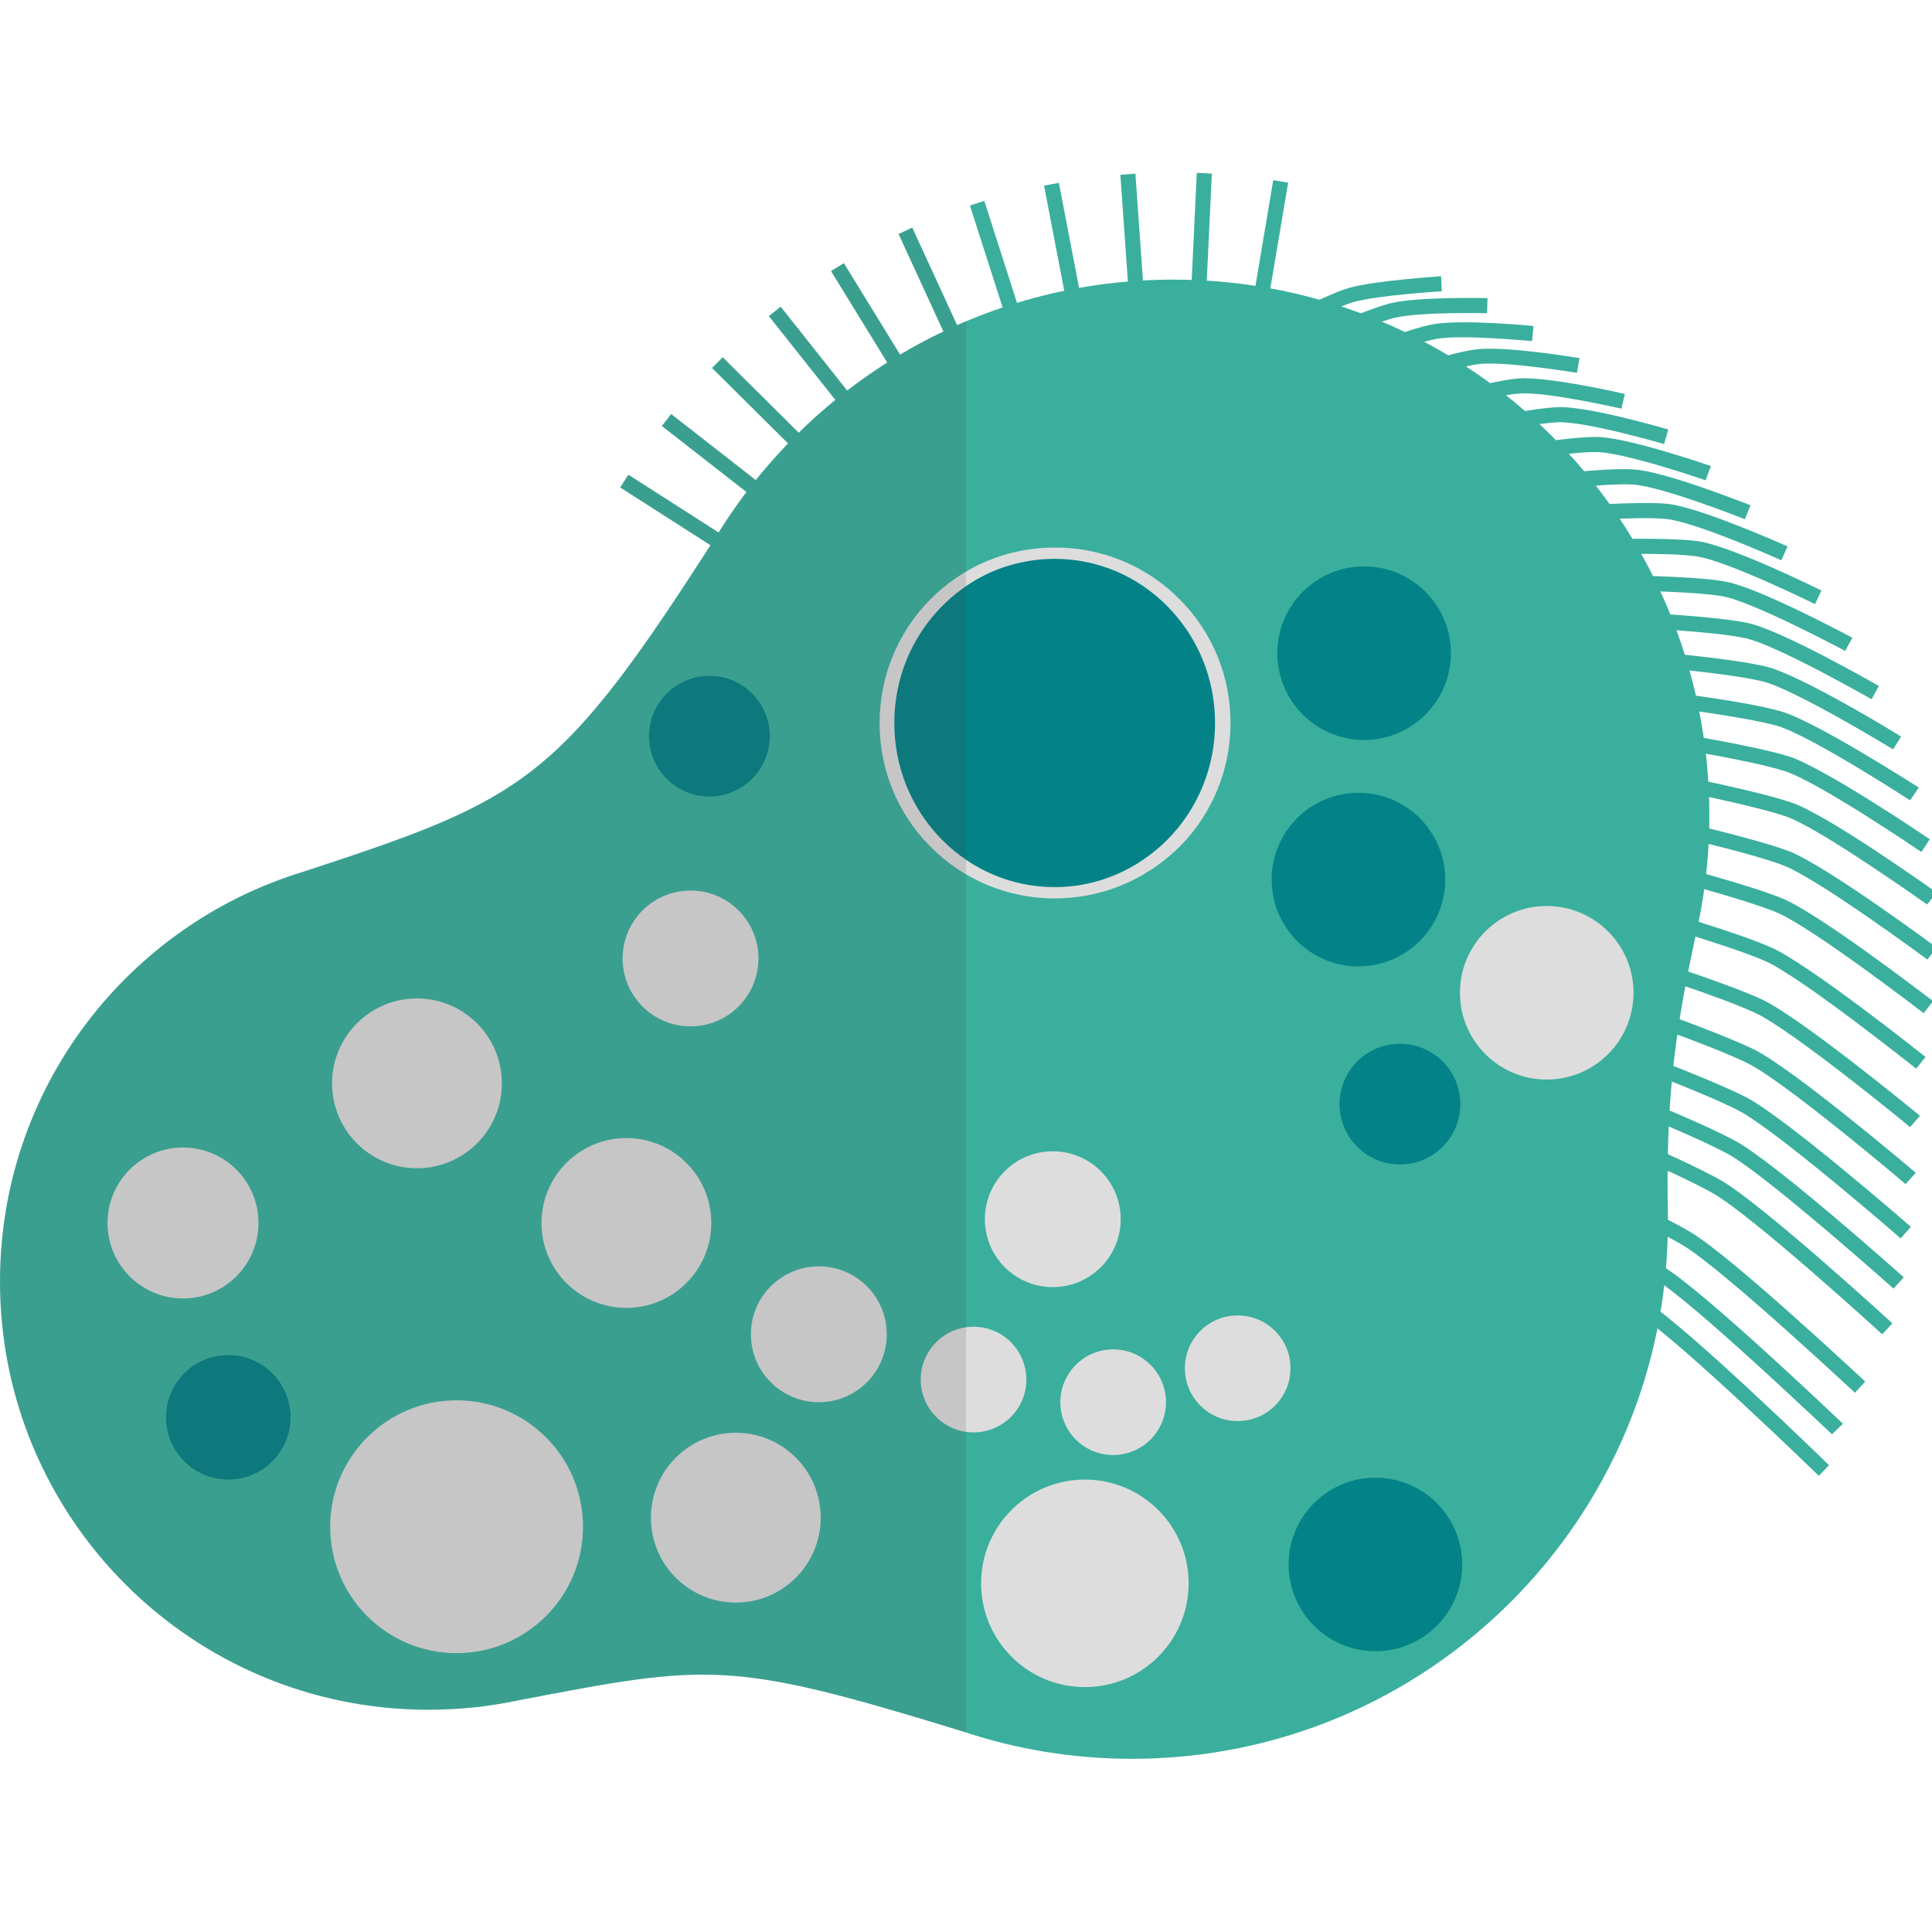 <svg xmlns="http://www.w3.org/2000/svg" viewBox="0 0 512 512" xml:space="preserve"><style>.st0{fill:#3aaf9d}.st1{fill:#038387}.st2{fill:#ddd}</style><path class="st0" d="m338.1 90-2-3.5c.6-.3 14.3-8.1 21.4-10.2 7.1-2 23.7-3 24.4-3.1l.2 4c-.2 0-16.9 1-23.6 2.9-6.5 2-20.3 9.8-20.4 9.9z"/><path class="st0" d="m348.5 92.9-1.8-3.6c.6-.3 14.8-7.3 22.1-9 7.3-1.7 24.7-1.3 25.4-1.3l-.1 4c-.2 0-17.6-.4-24.4 1.2-6.9 1.6-21.1 8.7-21.2 8.7z"/><path class="st0" d="m358.9 97.4-1.6-3.7c.6-.3 15.3-6.5 22.7-7.8 7.5-1.3 25.6.4 26.4.5l-.4 4c-.2 0-18.3-1.8-25.3-.6-6.9 1.3-21.7 7.5-21.8 7.6z"/><path class="st0" d="m369.2 103-1.4-3.8c.6-.2 15.8-5.7 23.4-6.6 7.7-1 26.6 2.2 27.4 2.3l-.7 3.9c-.2 0-19.1-3.2-26.2-2.3-7.1 1-22.3 6.4-22.5 6.5zm10.2 6.6-1.1-3.8c.7-.2 16.3-4.8 24-5.5 7.8-.6 27.5 3.9 28.3 4.1l-.9 3.9c-.2 0-19.9-4.6-27.1-4-7.4.5-23.1 5.2-23.2 5.3z"/><path class="st0" d="M441 117.7c-.2-.1-20.6-6-28-5.8-7.5.3-23.7 4.1-23.9 4.2l-.9-3.9c.7-.2 16.8-4 24.7-4.3 8-.3 28.4 5.7 29.2 5.9l-1.1 3.9z"/><path class="st0" d="M452 127.3c-.2-.1-21.4-7.4-28.9-7.5-7.7-.1-24.4 3-24.5 3l-.7-3.9c.7-.1 17.3-3.2 25.3-3.1 8.2.1 29.3 7.4 30.2 7.7l-1.4 3.8z"/><path class="st0" d="M462.4 137.6c-.2-.1-22.2-8.8-29.8-9.2-7.8-.4-25 1.9-25.2 1.9l-.5-4c.7-.1 17.8-2.4 25.9-1.9 8.3.4 30.2 9.2 31.1 9.5l-1.5 3.7z"/><path class="st0" d="M472.1 148.5c-.2-.1-22.9-10.3-30.8-11-8-.7-25.7.8-25.9.8l-.3-4c.7-.1 18.3-1.5 26.6-.8 8.5.8 31.1 10.9 32 11.3l-1.6 3.7z"/><path class="st0" d="M481 160.1c-.2-.1-23.7-11.7-31.7-12.7-8.1-1.1-26.4-.4-26.5-.4l-.2-4c.8 0 18.8-.7 27.2.4 8.6 1.1 31.9 12.6 32.9 13.1l-1.7 3.6z"/><path class="st0" d="M489 172.5c-.2-.1-24.5-13.1-32.6-14.5-8.3-1.4-27-1.5-27.2-1.5v-4c.8 0 19.3.1 27.9 1.6 8.8 1.5 32.8 14.4 33.8 14.9l-1.9 3.5z"/><path class="st0" d="M496 185.3c-.3-.1-25.3-14.5-33.6-16.2-8.4-1.8-27.7-2.6-27.9-2.7l.2-4c.8 0 19.8.9 28.5 2.7 8.9 1.9 33.7 16.1 34.7 16.7l-1.9 3.5z"/><path class="st0" d="M501.7 198.6c-.3-.2-26.1-15.9-34.5-18-8.6-2.1-28.3-3.8-28.5-3.8l.3-4c.8.1 20.3 1.7 29.2 3.9 9 2.2 34.6 17.8 35.6 18.5l-2.1 3.4z"/><path class="st0" d="M506.2 212.1c-.3-.2-26.8-17.4-35.4-19.8-8.8-2.4-29-4.9-29.2-4.9l.5-4c.8.1 20.8 2.5 29.8 5.1 9.2 2.6 35.4 19.5 36.6 20.2l-2.3 3.4zm3 13.7c-.3-.2-27.6-18.8-36.4-21.5-8.9-2.8-29.7-6.1-29.9-6.1l.6-4c.9.1 21.2 3.4 30.4 6.2 9.3 2.9 36.3 21.2 37.5 22l-2.2 3.4zm1.5 13.9c-.3-.2-28.4-20.2-37.3-23.3-9.1-3.1-30.3-7.2-30.5-7.2l.8-3.9c.9.2 21.7 4.2 31.1 7.4 9.5 3.2 37.2 23 38.4 23.8l-2.5 3.2zm.1 14.6c-.3-.2-29.2-21.6-38.3-25-9.2-3.5-31-8.3-31.2-8.4l.9-3.9c.9.2 22.2 5 31.7 8.5 9.6 3.6 38.1 24.7 39.3 25.6l-2.4 3.2zm-1 14.2c-.3-.2-30-23.1-39.2-26.8-9.4-3.8-31.6-9.5-31.9-9.5l1-3.9c.9.2 22.7 5.8 32.4 9.7 9.8 3.9 38.9 26.4 40.2 27.3l-2.5 3.2zm-2 14.7c-.3-.2-30.7-24.5-40.2-28.6-9.5-4.1-32.3-10.6-32.5-10.7l1.1-3.8c.9.3 23.2 6.6 33 10.9 9.9 4.3 39.8 28.1 41.1 29.1l-2.5 3.1zm-1.6 15.5c-.3-.3-31.5-25.9-41.1-30.3-9.7-4.5-32.9-11.8-33.2-11.8l1.2-3.8c1 .3 23.7 7.4 33.7 12 10 4.6 40.7 29.8 42 30.9l-2.6 3zm-1.2 15.1c-.3-.3-32.3-27.4-42-32.1-9.8-4.8-33.6-12.9-33.8-13l1.3-3.8c1 .3 24.2 8.3 34.3 13.2 10.2 5 41.5 31.5 42.9 32.7l-2.7 3zm-1.3 14.4c-.3-.3-33.1-28.8-43-33.9-10-5.2-34.3-14-34.5-14.1l1.4-3.8c1 .4 24.7 9.1 35 14.3 10.3 5.3 42.4 33.2 43.8 34.4l-2.7 3.1zm-1.9 13.3c-.3-.3-33.9-30.2-43.9-35.7-10.2-5.5-34.9-15.2-35.2-15.3l1.5-3.7c1 .4 25.2 9.9 35.6 15.5 10.5 5.7 43.3 34.9 44.7 36.2l-2.7 3zm-3 12.1c-.3-.3-34.6-31.6-44.9-37.4-10.3-5.8-35.6-16.3-35.8-16.4l1.5-3.7c1 .4 25.7 10.7 36.3 16.6 10.6 6 44.2 36.7 45.6 38l-2.7 2.9zm-7.2 15.5c-.4-.3-35.4-33.1-45.8-39.2-10.5-6.2-36.2-17.5-36.5-17.6l1.6-3.7c1.1.5 26.2 11.5 36.9 17.8 10.8 6.3 45 38.4 46.5 39.7l-2.7 3zm-6.1 11c-.4-.3-36.2-34.5-46.7-41-10.6-6.5-36.9-18.6-37.1-18.7l1.7-3.6c1.1.5 26.7 12.3 37.6 19 10.9 6.7 45.9 40.1 47.4 41.5l-2.9 2.8z"/><path class="st0" d="M482 391.1c-.4-.4-37-35.9-47.7-42.7-10.8-6.9-37.5-19.8-37.8-19.9l1.7-3.6c1.1.5 27.2 13.1 38.2 20.1 11 7 46.8 41.8 48.3 43.3l-2.7 2.8zM164.358 129.173l2.157-3.369 47.753 30.573-2.157 3.369zm24.316-31.658 2.818-2.839 40.245 39.94-2.817 2.839zm15.065-13.755 3.135-2.486 35.222 44.436-3.135 2.485zm16.483-11.926 3.408-2.094 29.683 48.309-3.408 2.094zm17.91-9.829 3.634-1.671 23.69 51.517-3.635 1.671zm18.908-7.54 3.809-1.222 17.322 53.99-3.81 1.221zm19.642-5.265 3.928-.755 10.705 55.68-3.928.755zm20.223-2.892 3.99-.282 3.988 56.559-3.99.28zm17.566 56.144 2.685-56.638 3.996.19-2.685 56.637zm13.539 1.206 9.412-55.912 3.944.664-9.412 55.912zm-152.621 9.235 2.46-3.153 44.703 34.881-2.461 3.154z"/><path class="st0" d="M442 321.8c-.5-28 1.3-45.8 7.1-72.6 2.5-10.6 3.9-21.7 3.9-33.1 0-78.4-63.6-142-142-142-50.8 0-95.4 26.7-120.5 66.9-42.3 66.3-50.9 70.6-110.1 90C33.8 245.2 0 288.4 0 339.6c0 62.7 50.8 113.5 113.5 113.5 8 0 15.8-.8 23.4-2.4 51.2-9.8 56.3-10.9 118.4 8.2 14.1 4.7 29.1 7.2 44.7 7.2 78.4 0 142-63.6 142-142v-2.3z"/><circle class="st1" cx="364.5" cy="414.6" r="23"/><circle class="st1" cx="188" cy="195.1" r="16"/><circle class="st1" cx="360" cy="233.1" r="23"/><circle class="st1" cx="371" cy="292.6" r="16"/><circle class="st2" cx="48.5" cy="324.1" r="20"/><circle class="st2" cx="110.5" cy="287.1" r="22.5"/><circle class="st2" cx="121" cy="404.6" r="33.5"/><circle class="st2" cx="217" cy="353.6" r="18"/><circle class="st2" cx="279" cy="323.1" r="18"/><circle class="st2" cx="328" cy="362.6" r="14"/><circle class="st2" cx="258" cy="365.6" r="14"/><circle class="st2" cx="166" cy="324.1" r="22.5"/><circle class="st2" cx="195" cy="402.2" r="22.5"/><circle class="st2" cx="287.5" cy="419.6" r="27.5"/><circle class="st2" cx="295" cy="371.6" r="14"/><circle class="st1" cx="60.5" cy="375.6" r="16.5"/><ellipse class="st1" cx="279.5" cy="191.6" rx="44.5" ry="45"/><path class="st2" d="M288.1 237.3c-2.8.5-5.6.8-8.5.8-12.5 0-24.3-4.9-33.1-13.8-8.7-8.8-13.4-20.4-13.4-32.7 0-12.3 4.8-24 13.4-32.7 8.8-8.9 20.5-13.8 33.1-13.8 12.5 0 24.3 4.9 33.1 13.8 8.7 8.8 13.4 20.4 13.4 32.7h-2 2c0 12.3-4.8 24-13.4 32.7-6.9 6.8-15.4 11.3-24.6 13zm-16.2-88.5c-8.4 1.5-16.1 5.6-22.3 11.9-8.1 8.2-12.6 19.2-12.6 30.9s4.5 22.7 12.6 30.9c8 8.1 18.6 12.6 29.9 12.6 11.2 0 21.8-4.5 29.9-12.6 8.1-8.2 12.6-19.2 12.6-30.9s-4.5-22.7-12.6-30.9c-8-8.1-18.6-12.6-29.9-12.6-2.6 0-5.1.2-7.6.7z"/><circle class="st2" cx="409.9" cy="263.1" r="23"/><circle class="st1" cx="361.5" cy="173.1" r="23"/><circle class="st2" cx="183" cy="254" r="18"/><path d="M113.5 453.1c8 0 15.8-.8 23.4-2.4 51.2-9.8 56.3-10.9 118.4 8.2.2.1.5.2.7.2v-374c-.8.3-1.6.7-2.4 1l-11.9-25.8-3.6 1.7L250 87.9c-3.9 1.9-7.7 3.9-11.4 6.1l-14.9-24.2-3.4 2.1 14.9 24.2c-3.7 2.3-7.2 4.8-10.6 7.4L207 81.3l-3.1 2.5 17.6 22.2c-3.4 2.7-6.6 5.6-9.7 8.7l-20.1-20-2.8 2.8 20.1 20c-3 3.1-5.9 6.4-8.6 9.7L178 109.7l-2.5 3.2 22.4 17.5c-2.6 3.4-5 6.9-7.3 10.6 0 0 0 .1-.1.1l-23.9-15.3-2.2 3.4 23.9 15.3c-40.4 63-49.8 67.5-107.9 86.6C33.8 245.2 0 288.4 0 339.6c0 62.7 50.8 113.5 113.5 113.5z" opacity=".15" fill="#444"/></svg>